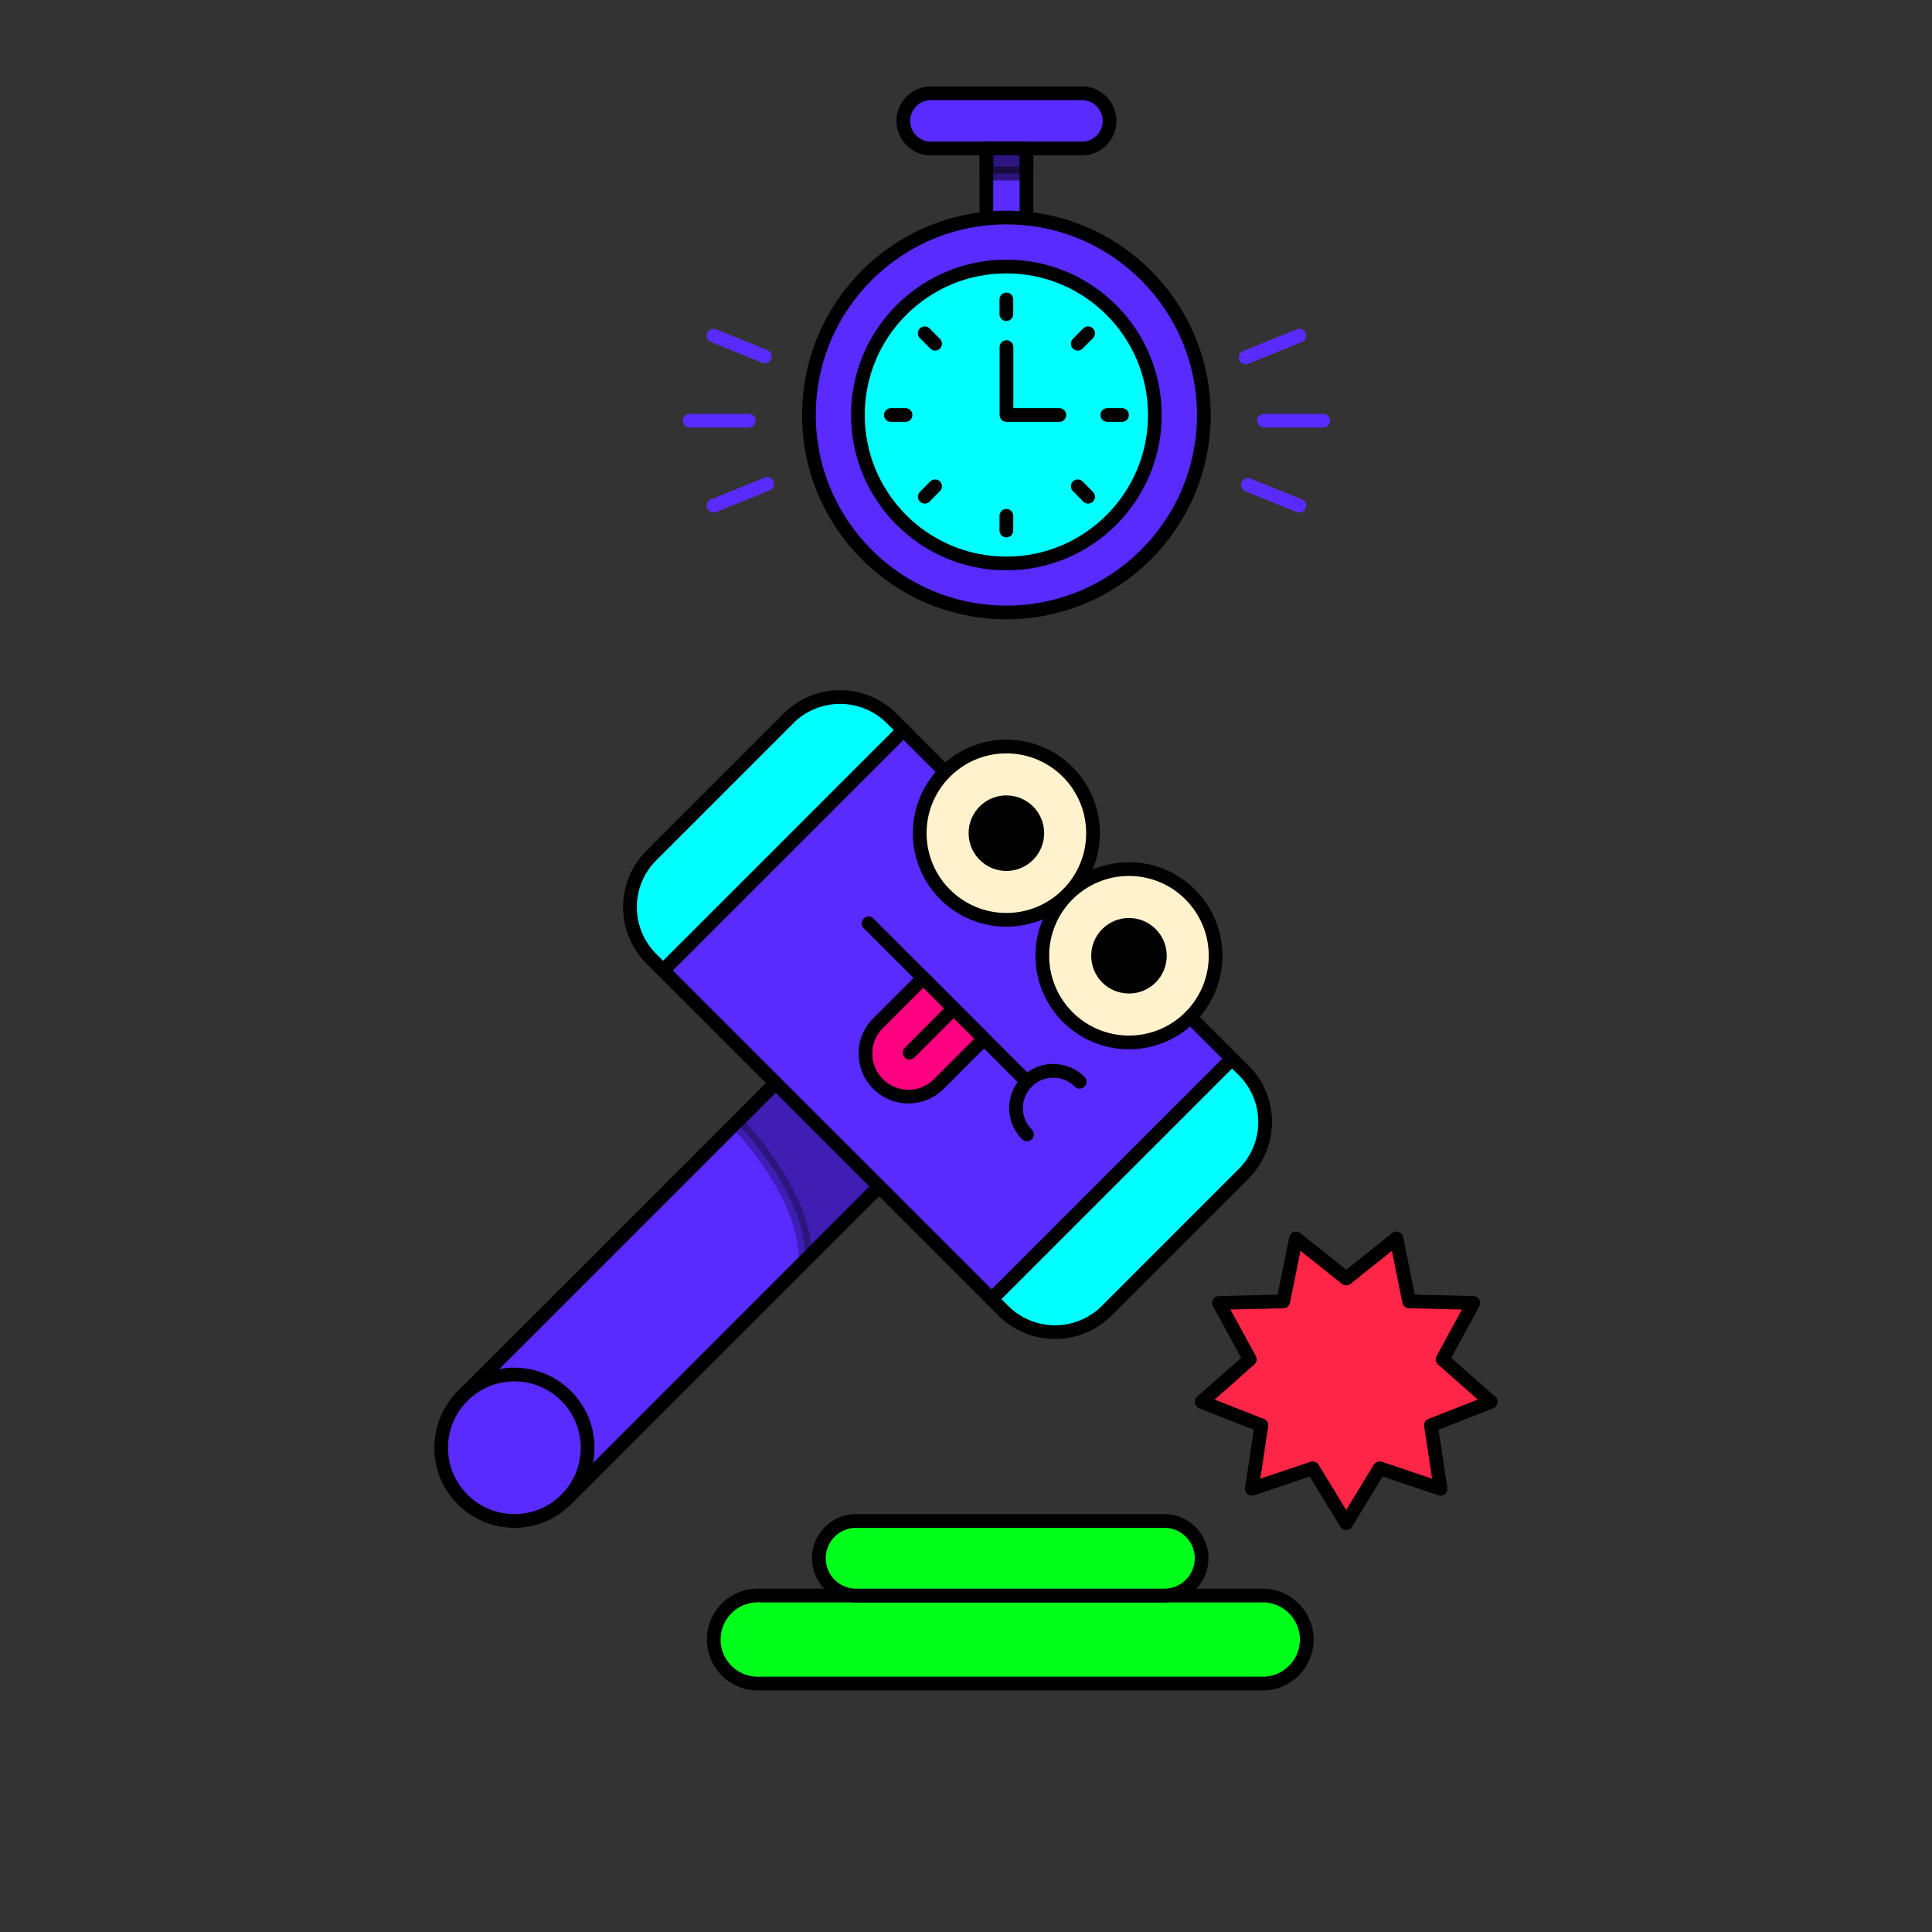 <svg id="GRAPHICS" xmlns="http://www.w3.org/2000/svg" viewBox="0 0 200 200"><rect x="0" y="0" width="200" height="200" fill="#333333" stroke="none"/><defs><style>.cls-1,.cls-5{fill:none;}.cls-1{stroke:#592bff;}.cls-1,.cls-10,.cls-11,.cls-2,.cls-3,.cls-4,.cls-5,.cls-6,.cls-7,.cls-8,.cls-9{stroke-linecap:round;stroke-linejoin:round;stroke-width:1.42px;}.cls-2{fill:#592bff;}.cls-10,.cls-11,.cls-2,.cls-3,.cls-4,.cls-5,.cls-6,.cls-7,.cls-8,.cls-9{stroke:#000;}.cls-3{opacity:0.5;}.cls-4{fill:aqua;}.cls-6{fill:#ff2547;}.cls-7{fill:#00ff1b;}.cls-8{opacity:0.3;}.cls-9{fill:#fff2cc;}.cls-11{fill:#ff0080;}</style></defs><line class="cls-1" x1="130.85" y1="43.55" x2="136.98" y2="43.55"/><line class="cls-1" x1="128.95" y1="37" x2="134.5" y2="34.75"/><line class="cls-1" x1="134.5" y1="52.35" x2="129.19" y2="50.2"/><line class="cls-1" x1="77.52" y1="43.55" x2="71.39" y2="43.55"/><line class="cls-1" x1="79.42" y1="50.1" x2="73.87" y2="52.35"/><line class="cls-1" x1="73.87" y1="34.75" x2="79.18" y2="36.9"/><path class="cls-2" d="M111.83,9.66H96.54a2.86,2.86,0,1,0,0,5.71h15.29a2.86,2.86,0,1,0,0-5.71Z"/><rect class="cls-2" x="102.11" y="15.37" width="4.15" height="10.79"/><rect class="cls-3" x="102.11" y="15.37" width="4.15" height="2.6"/><circle class="cls-2" cx="104.18" cy="42.96" r="20.44"/><circle class="cls-4" cx="104.18" cy="42.96" r="15.37"/><polyline class="cls-5" points="104.19 35.93 104.19 42.96 109.66 42.96"/><line class="cls-5" x1="116.15" y1="42.96" x2="114.63" y2="42.96"/><line class="cls-5" x1="93.74" y1="42.96" x2="92.22" y2="42.96"/><line class="cls-5" x1="104.18" y1="54.92" x2="104.18" y2="53.4"/><line class="cls-5" x1="104.18" y1="32.52" x2="104.18" y2="31"/><line class="cls-5" x1="112.64" y1="51.42" x2="111.57" y2="50.34"/><line class="cls-5" x1="96.8" y1="35.58" x2="95.73" y2="34.5"/><line class="cls-5" x1="95.73" y1="51.42" x2="96.8" y2="50.34"/><line class="cls-5" x1="111.57" y1="35.58" x2="112.64" y2="34.5"/><polygon class="cls-6" points="139.36 132.35 144.56 128.2 145.87 134.72 152.52 134.88 149.34 140.72 154.32 145.12 148.13 147.55 149.13 154.12 142.82 152 139.36 157.68 135.89 152 129.59 154.12 130.58 147.55 124.39 145.12 129.38 140.72 126.19 134.88 132.84 134.72 134.16 128.2 139.36 132.35"/><path class="cls-7" d="M130.5,165.17H78.66a4.56,4.56,0,1,0,0,9.11H130.5a4.56,4.56,0,1,0,0-9.11Z"/><path class="cls-7" d="M120.53,157.45H88.63a3.86,3.86,0,0,0,0,7.72h31.9a3.86,3.86,0,0,0,0-7.72Z"/><path class="cls-2" d="M80.3,112.11l-32.41,32.4,10.72,10.72L91,122.83A7.58,7.58,0,0,0,80.3,112.11Z"/><circle class="cls-2" cx="53.25" cy="149.87" r="7.58"/><path class="cls-8" d="M91,112.11a7.57,7.57,0,0,0-10.71,0l-4.07,4.07s7.18,7.13,7.17,14.25l7.61-7.6A7.58,7.58,0,0,0,91,112.11Z"/><polygon class="cls-2" points="127.54 109.61 93.52 75.58 68.64 100.46 68.64 100.46 102.67 134.48 127.54 109.61 127.54 109.61"/><path class="cls-4" d="M93.52,75.58,92.3,74.36a7.56,7.56,0,0,0-10.67,0L67.42,88.57a7.56,7.56,0,0,0,0,10.67l1.22,1.22h0Z"/><path class="cls-4" d="M114.55,135.7l14.21-14.21a7.56,7.56,0,0,0,0-10.67l-1.22-1.21h0l-24.87,24.87,1.21,1.22A7.56,7.56,0,0,0,114.55,135.7Z"/><circle class="cls-9" cx="104.18" cy="86.25" r="8.97"/><circle class="cls-10" cx="104.18" cy="86.25" r="3.2"/><circle class="cls-9" cx="116.87" cy="98.94" r="8.97"/><circle class="cls-10" cx="116.87" cy="98.94" r="3.2"/><path class="cls-5" d="M106.31,117.43a3.85,3.85,0,0,1,5.45-5.45"/><line class="cls-5" x1="89.92" y1="95.59" x2="106.31" y2="111.98"/><path class="cls-11" d="M95.58,101.25,91,105.82a4.45,4.45,0,1,0,6.29,6.29l4.57-4.57Z"/><line class="cls-5" x1="94.16" y1="108.97" x2="98.72" y2="104.4"/></svg>